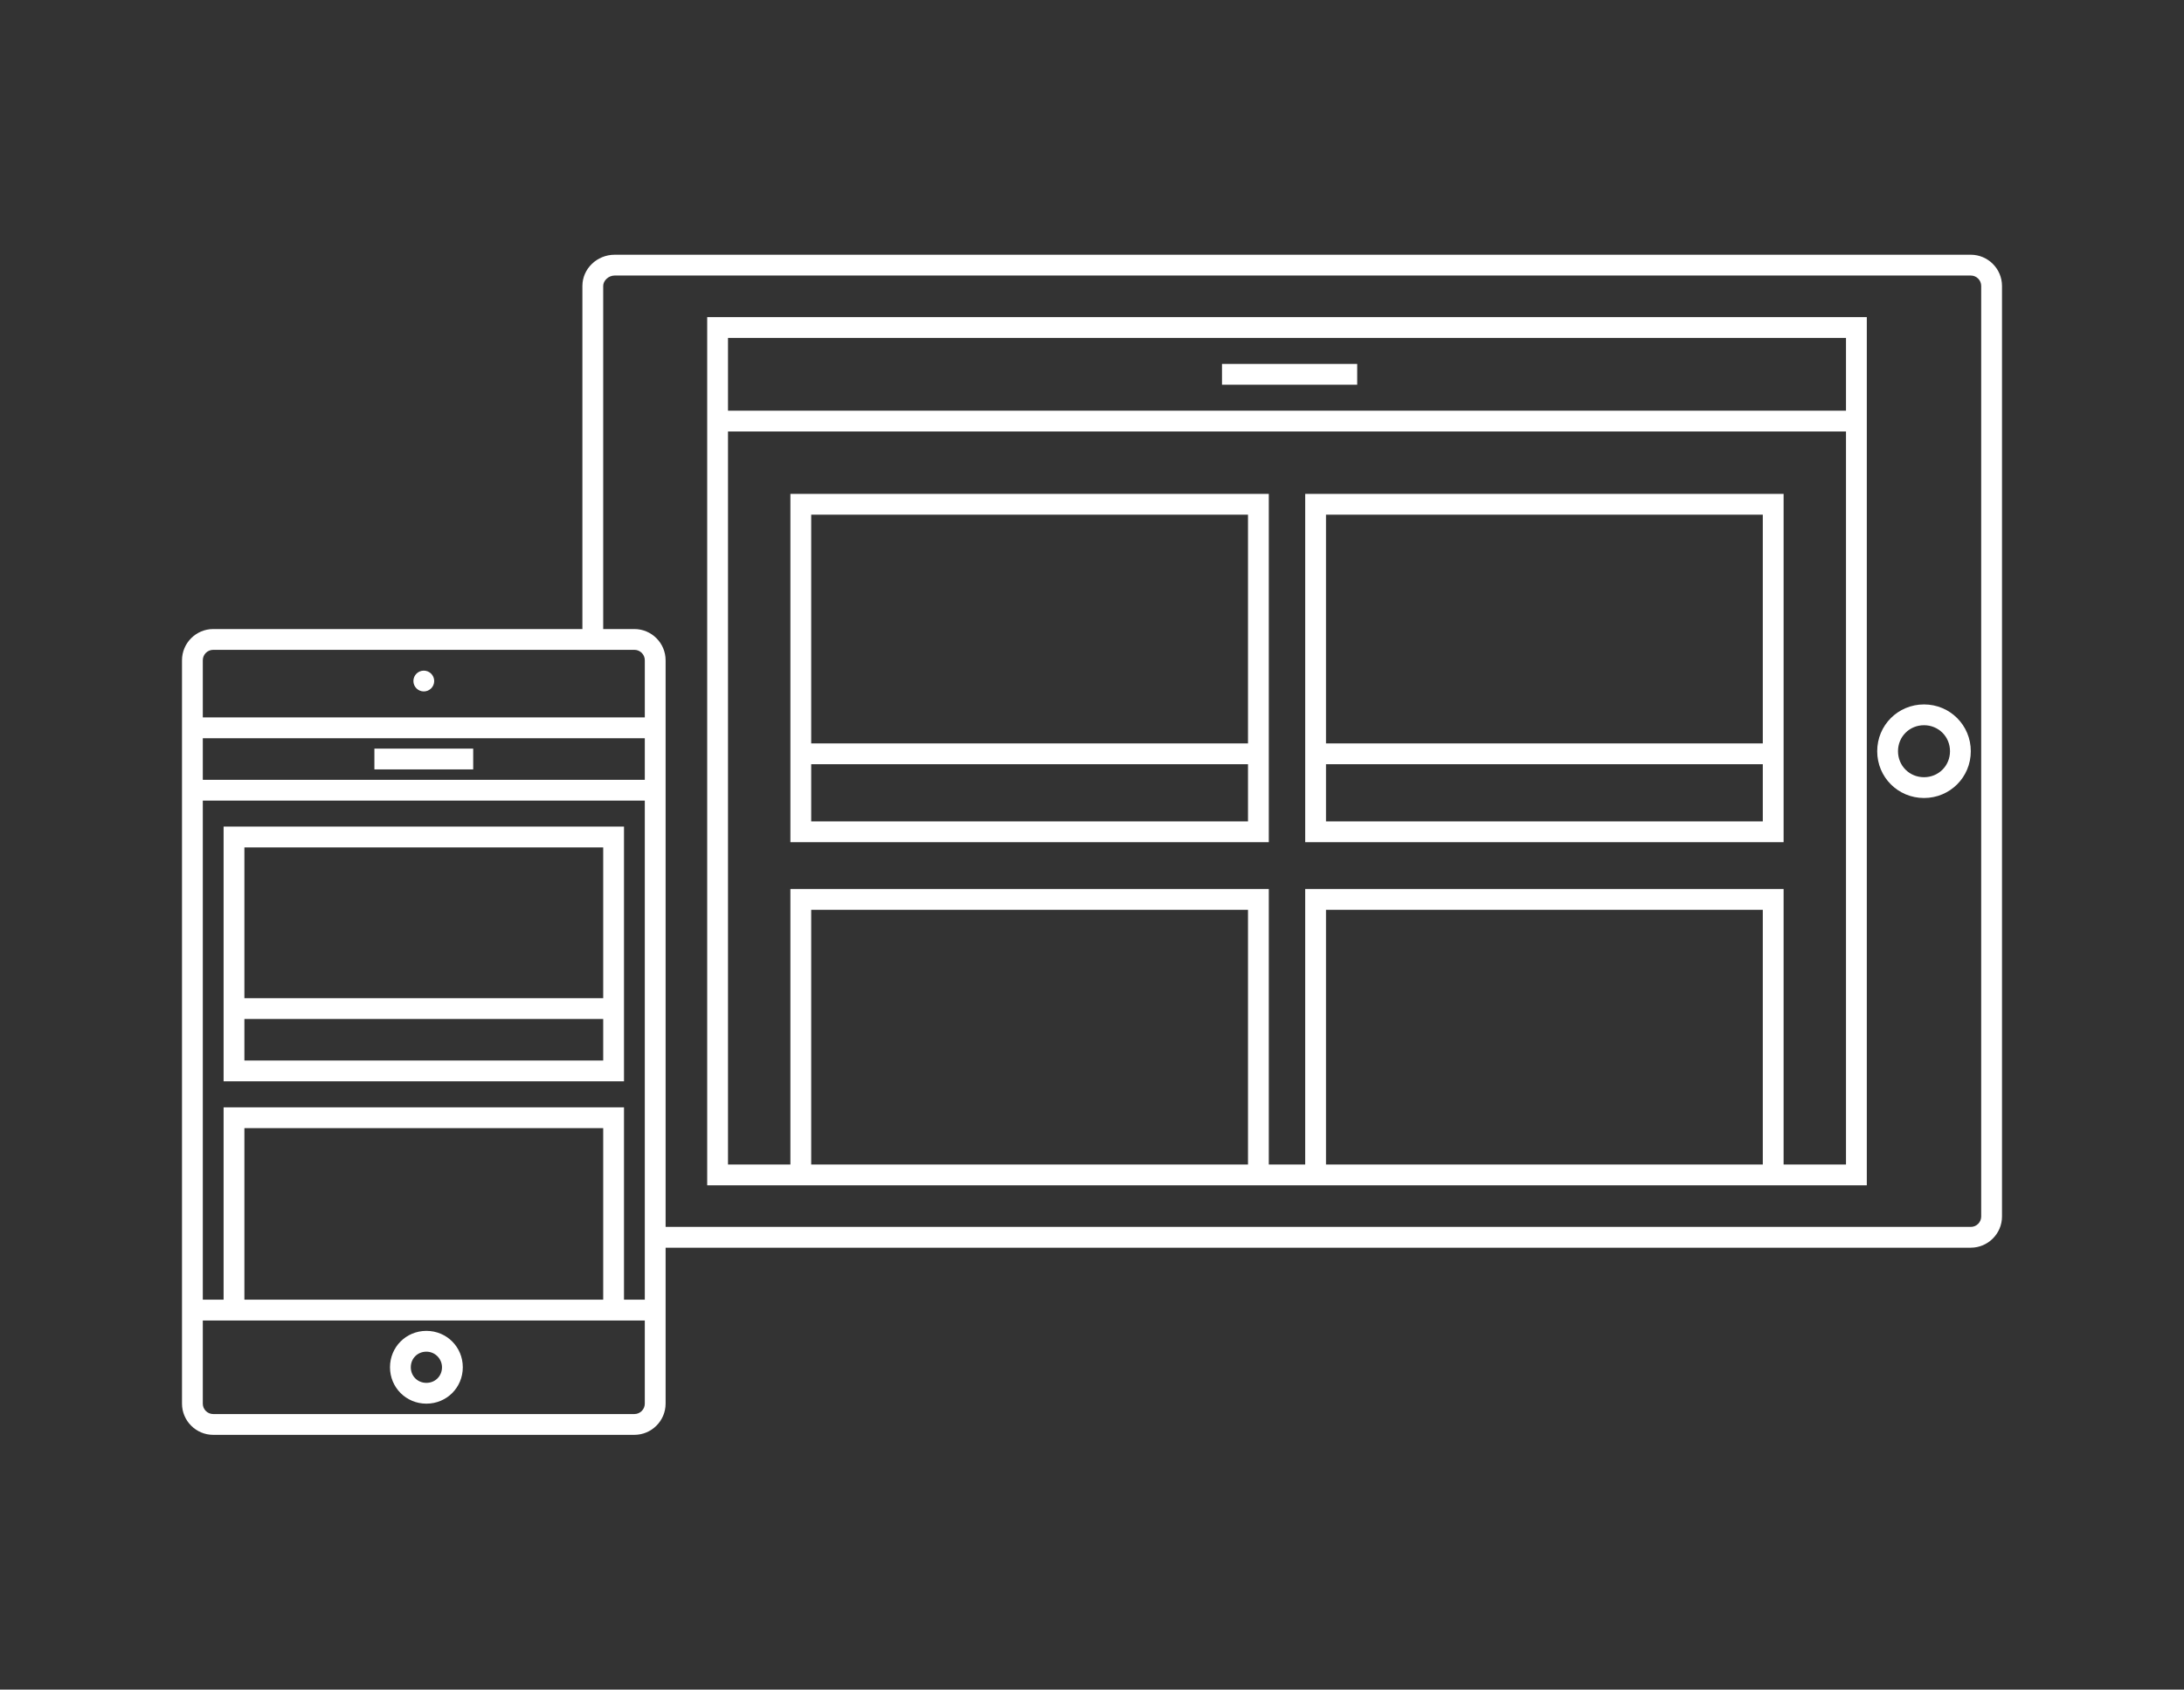 <?xml version="1.0" encoding="utf-8"?>
<!-- Generator: Adobe Illustrator 22.1.0, SVG Export Plug-In . SVG Version: 6.00 Build 0)  -->
<svg version="1.1" id="Layer_1" xmlns="http://www.w3.org/2000/svg" xmlns:xlink="http://www.w3.org/1999/xlink" x="0px" y="0px"
	 viewBox="0 0 420 325" style="enable-background:new 0 0 420 325;" xml:space="preserve">
<rect x="0" y="0" width="420" height="325" fill="#333333" stroke="none"/>
<style type="text/css">
	.st0{fill:#FFFFFF;}
</style>
<g id="WEB_DESIGN">
</g>
<g>
	<path class="st0" d="M43,208h77v-49H43V208z M47,163h69v29H47V163z M47,196h69v8H47V196z"/>
	<path class="st0" d="M72.5,276H122c3.3,0,6-2.7,6-6v-30h251c3.3,0,6-2.7,6-6V55c0-3.3-2.7-6-6-6H206v4h173c1.1,0,2,0.9,2,2v179
		c0,1.1-0.9,2-2,2H128V127c0-3.3-2.7-6-6-6h-6V55c0-1,1-2,2.2-2h91v-4H208l0,0h-89.8c-3.4,0-6.2,2.7-6.2,6v66H41c-3.3,0-6,2.7-6,6
		v143c0,3.3,2.7,6,6,6h32v-4H41c-1.1,0-2-0.9-2-2v-16h85v16c0,1.1-0.9,2-2,2H72.7L72.5,276z M39,127c0-1.1,0.9-2,2-2h81
		c1.1,0,2,0.9,2,2v11H39V127z M39,142h85v8H39V142z M116,250H47v-33h69V250z M120,250v-37H43v37h-4v-96h85v96H120z"/>
	<path class="st0" d="M370,153.5c5,0,9-4,9-9s-4-9-9-9s-9,4-9,9S365,153.5,370,153.5z M370,139.5c2.8,0,5,2.2,5,5s-2.2,5-5,5
		s-5-2.2-5-5S367.2,139.5,370,139.5z"/>
	<circle class="st0" cx="81.5" cy="131" r="2"/>
	<rect x="235" y="70" class="st0" width="26" height="4"/>
	<rect x="72" y="144" class="st0" width="19" height="4"/>
	<path class="st0" d="M89,263c0-3.9-3.1-7-7-7s-7,3.1-7,7c0,3.9,3.1,7,7,7S89,266.9,89,263z M79,263c0-1.7,1.3-3,3-3s3,1.4,3,3
		c0,1.7-1.3,3-3,3S79,264.7,79,263z"/>
	<path class="st0" d="M136,228h223V61H136V228z M240,224h-84v-49h84V224z M339,224h-84v-49h84V224z M140,65h215v14H140V65z M140,83
		h215v141h-12v-53h-92v53h-7v-53h-92v53h-12V83z"/>
	<path class="st0" d="M244,95h-92v67h92V95z M240,158h-84v-11h84V158z M240,143h-84V99h84V143z"/>
	<path class="st0" d="M343,95h-92v67h92V95z M339,158h-84v-11h84V158z M339,143h-84V99h84V143z"/>
</g>
<g id="ECOMMERCE">
</g>
<g id="WORDPRESS">
</g>
</svg>
